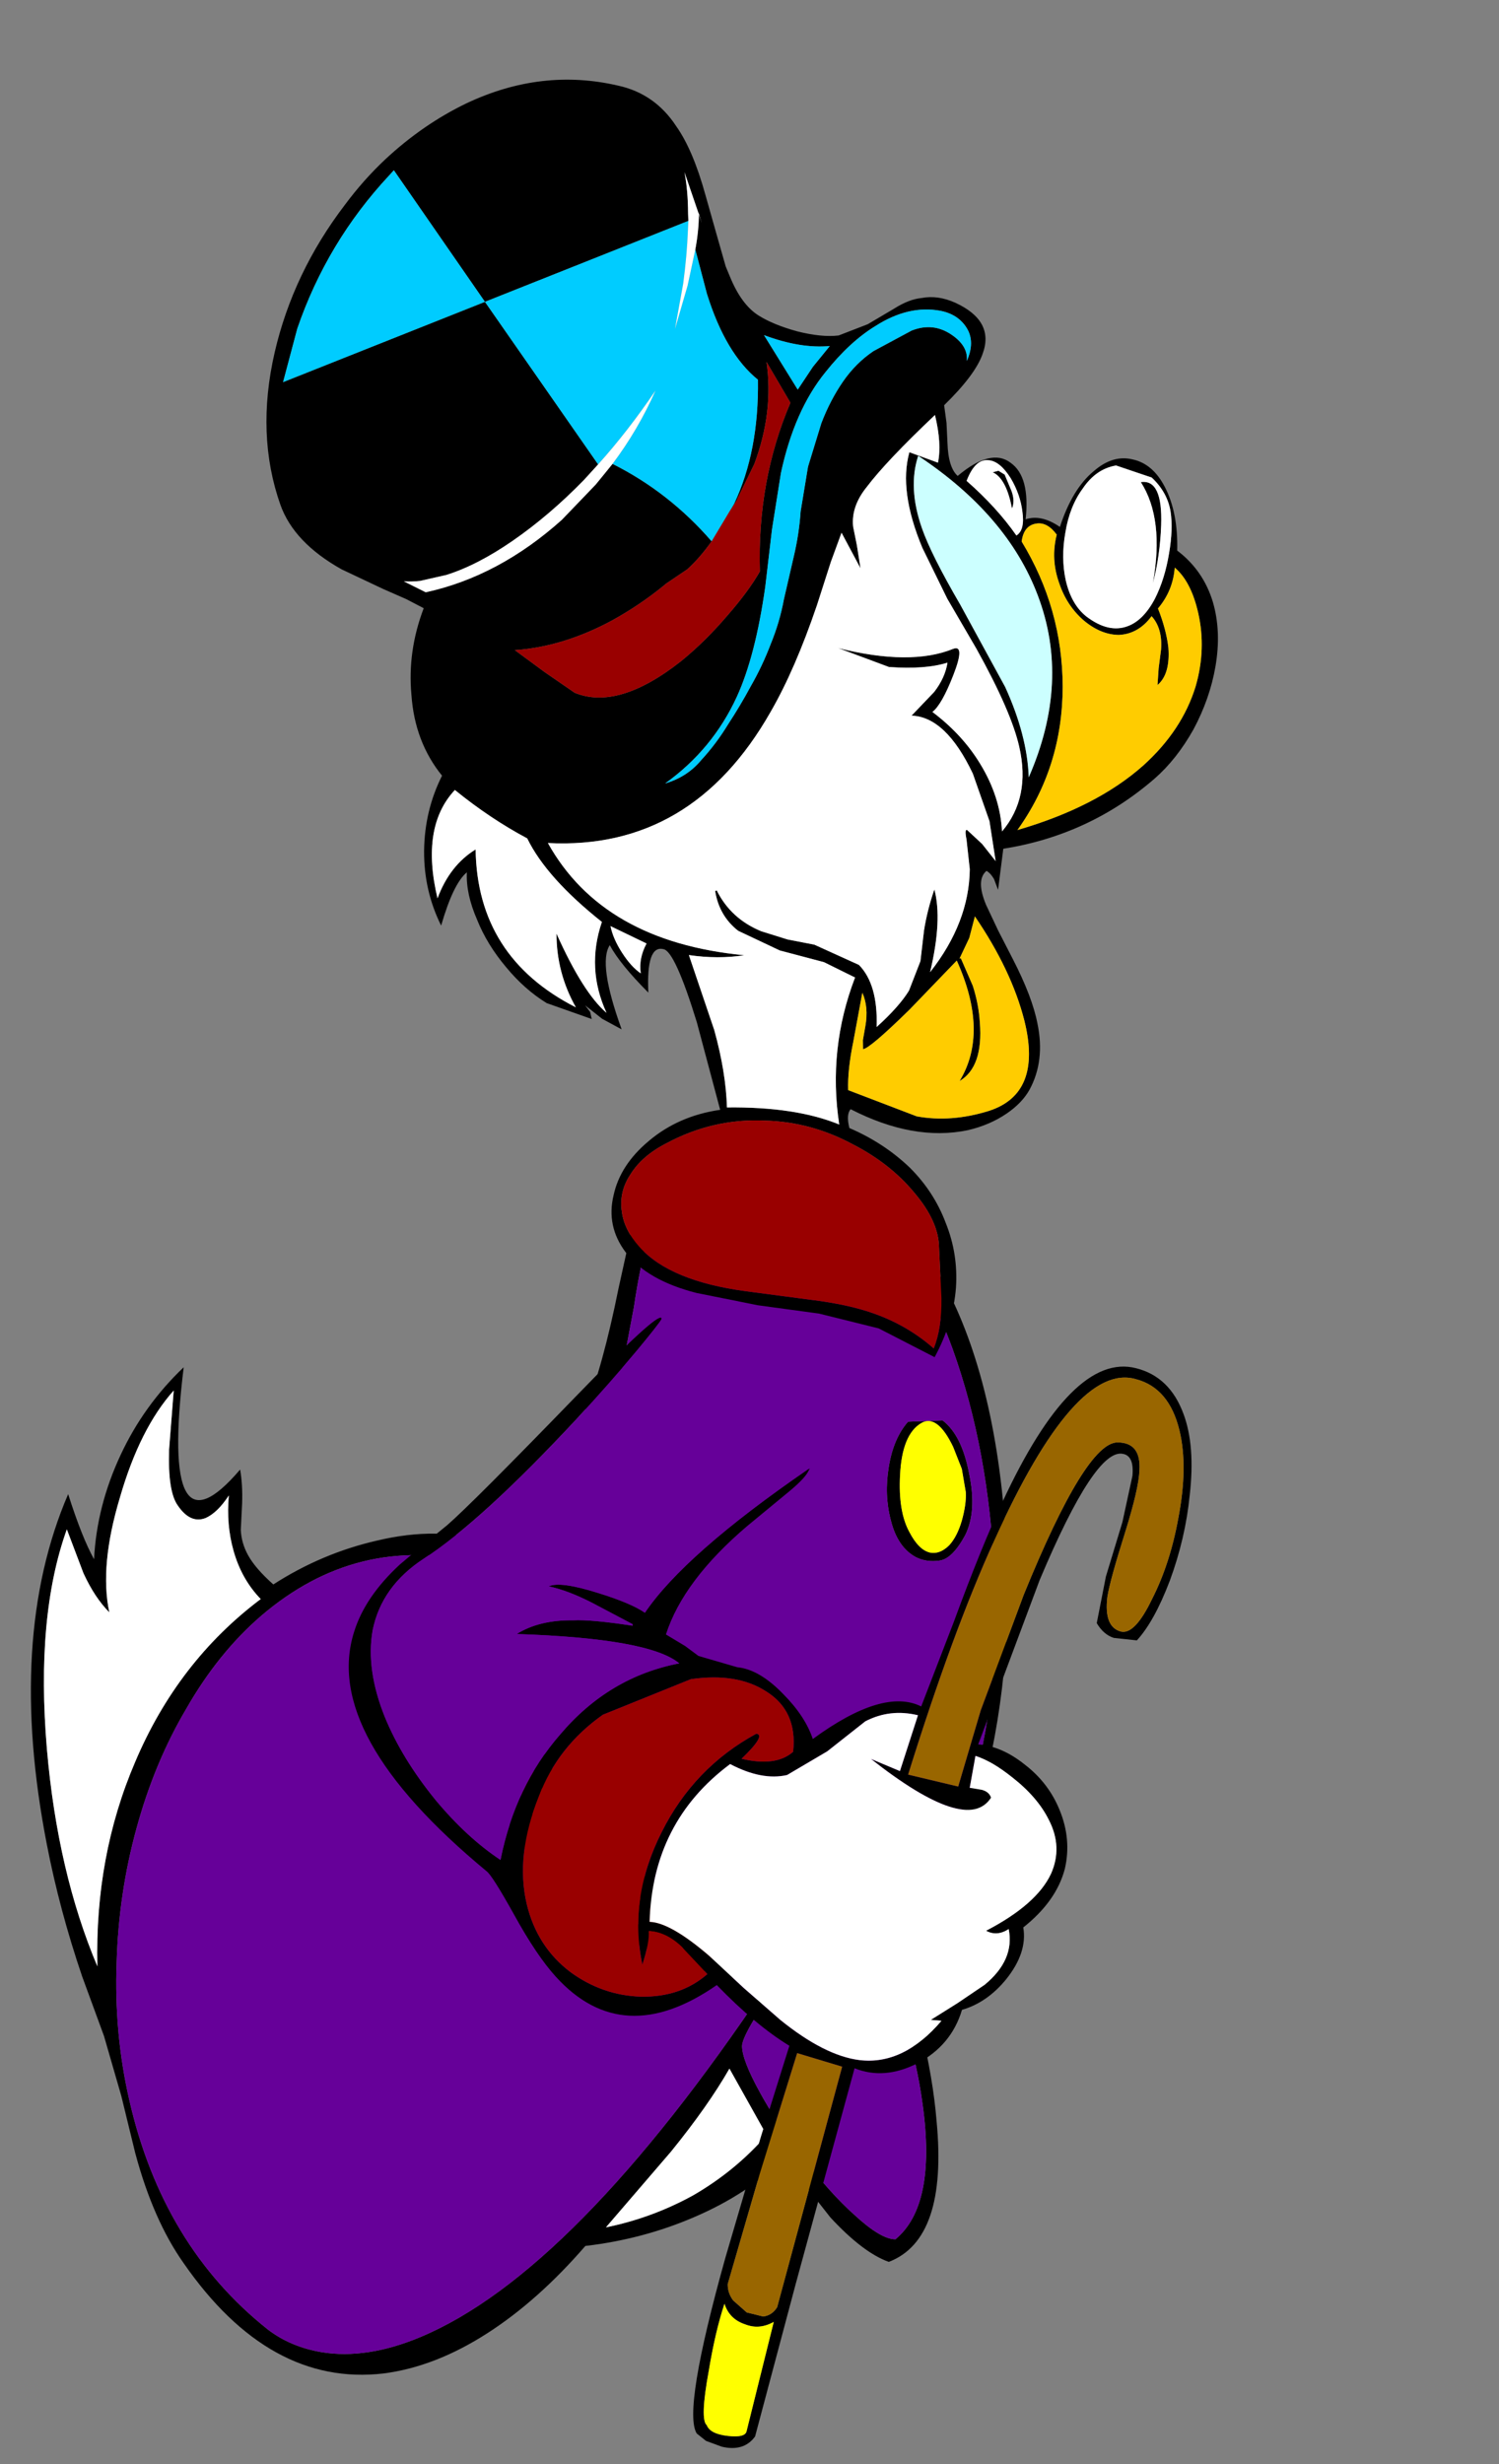 <?xml version="1.0" encoding="UTF-8" standalone="no"?>
<svg xmlns:xlink="http://www.w3.org/1999/xlink" height="166.95px" width="101.6px" xmlns="http://www.w3.org/2000/svg">
  <rect width="100%" height="100%" fill="#808080" stroke="none"/>
  <g transform="matrix(1.0, 0.0, 0.0, 1.0, 51.8, 123.5)">
    <use height="92.15" transform="matrix(0.9, 0.0, 0.0, 0.9, -49.7, -45.53)" width="73.55" xlink:href="#shape0"/>
    <use height="79.85" transform="matrix(0.816, -0.377, 0.377, 0.816, -34.202, -21.67)" width="66.1" xlink:href="#shape1"/>
    <use height="91.4" transform="matrix(0.748, 0.307, -0.307, 0.748, -23.733, -123.505)" width="83.75" xlink:href="#shape2"/>
  </g>
  <defs>
    <g id="shape0" transform="matrix(1.0, 0.0, 0.0, 1.0, 39.0, 65.7)">
      <path d="M9.75 -62.85 Q8.3 -61.5 7.45 -58.95 6.9 -57.25 6.4 -53.9 L5.4 -48.6 Q4.65 -45.7 3.45 -43.9 L0.65 -40.15 Q-1.1 -37.95 -1.85 -36.55 -4.25 -32.45 -3.15 -28.05 -1.15 -20.25 2.9 -15.25 6.25 -11.05 10.9 -9.05 14.6 -7.45 18.75 -7.4 22.0 -7.35 24.35 -8.15 29.25 -9.9 31.75 -17.4 33.95 -24.35 33.55 -33.8 33.15 -43.15 30.4 -50.8 27.35 -59.1 22.6 -62.1 19.55 -64.05 16.2 -64.5 12.1 -65.05 9.75 -62.85 M13.35 -65.65 Q22.45 -66.4 28.05 -58.5 32.8 -51.8 34.1 -40.3 35.3 -29.95 33.35 -20.45 32.45 -16.0 31.0 -12.9 29.45 -9.75 27.55 -8.55 27.4 -8.5 27.5 -8.0 L27.75 -7.05 Q27.9 -5.65 26.55 -5.2 L28.0 0.25 Q28.95 4.25 29.2 7.35 30.05 16.25 25.6 17.95 23.65 17.25 21.2 14.6 L17.7 10.15 Q15.0 12.85 10.9 14.6 7.05 16.25 2.75 16.75 -0.8 20.85 -4.6 23.3 -8.55 25.85 -12.45 26.35 -21.05 27.35 -27.5 18.05 -29.8 14.8 -31.15 9.75 L-32.2 5.45 -33.5 0.95 -35.15 -3.55 Q-36.85 -8.55 -37.8 -13.45 -40.85 -29.05 -36.2 -39.85 -35.15 -36.55 -34.25 -34.95 -34.05 -38.95 -32.25 -42.8 -30.5 -46.55 -27.5 -49.4 -29.3 -34.6 -23.25 -41.7 -23.05 -40.55 -23.1 -39.15 L-23.2 -37.15 Q-23.15 -36.15 -22.65 -35.25 -22.1 -34.25 -20.75 -33.05 -17.1 -35.4 -12.95 -36.35 -8.35 -37.45 -4.55 -36.25 0.25 -40.5 2.7 -46.1 4.05 -49.4 5.25 -55.35 L6.1 -59.2 Q6.6 -61.2 7.35 -62.4 9.15 -65.3 13.35 -65.65 M31.4 -40.0 L31.1 -41.75 30.45 -43.4 Q29.25 -45.9 28.05 -45.2 26.6 -44.35 26.45 -41.3 26.3 -38.55 27.15 -37.0 27.85 -35.65 28.7 -35.45 29.45 -35.3 30.15 -36.0 30.75 -36.65 31.1 -37.85 31.45 -39.1 31.4 -40.0 M25.6 -41.9 Q25.95 -44.05 27.05 -45.3 L29.65 -45.4 Q31.1 -44.3 31.65 -41.4 32.25 -38.55 31.35 -36.75 30.4 -35.0 29.45 -34.85 28.45 -34.7 27.65 -35.1 26.25 -35.85 25.75 -37.9 25.25 -39.8 25.6 -41.9 M16.35 -2.8 Q16.3 -1.85 15.45 -0.3 14.55 1.2 14.55 1.7 14.55 2.75 15.9 5.2 17.15 7.5 19.15 10.1 21.15 12.75 23.0 14.4 25.0 16.25 26.1 16.25 29.2 13.7 28.15 6.1 27.75 3.1 26.8 0.0 L24.9 -4.55 Q20.7 -2.4 14.7 -3.3 8.6 -4.2 3.5 -7.95 -2.15 -12.1 -4.65 -18.45 -7.45 -25.7 -5.5 -34.7 -14.45 -36.85 -21.65 -30.7 -24.9 -27.9 -27.3 -23.7 -29.7 -19.65 -31.05 -14.7 -32.4 -9.8 -32.55 -4.6 -32.75 0.75 -31.6 5.75 -29.1 16.75 -21.15 23.05 -19.45 24.35 -17.1 24.75 -13.7 25.3 -9.65 23.6 1.9 18.75 16.35 -2.8 M23.8 -5.1 Q25.3 -5.65 25.9 -7.0 16.2 -4.85 9.15 -8.15 3.25 -10.95 -0.25 -17.25 -3.15 -22.4 -3.9 -28.6 -4.2 -31.2 -3.95 -33.35 -3.85 -35.45 -3.25 -36.55 -6.3 -32.6 -5.3 -26.1 -4.3 -19.9 -0.15 -14.25 4.15 -8.25 10.15 -5.65 16.85 -2.75 23.8 -5.1 M-27.95 -39.0 Q-28.7 -40.05 -28.6 -43.2 L-28.25 -47.65 Q-30.8 -44.8 -32.3 -39.6 -33.85 -34.45 -33.1 -30.95 -34.2 -32.05 -35.05 -33.9 L-36.3 -37.2 Q-38.65 -30.65 -37.8 -20.65 -37.0 -11.4 -34.0 -4.3 -34.2 -12.6 -31.15 -19.7 -27.95 -27.25 -21.7 -31.95 -23.15 -33.45 -23.75 -35.6 -24.3 -37.55 -24.1 -39.75 -24.95 -38.45 -25.85 -38.05 -27.0 -37.6 -27.95 -39.0 M16.4 8.4 L13.6 3.4 Q12.0 6.2 9.2 9.65 L4.3 15.35 Q7.75 14.65 10.85 12.95 14.05 11.1 16.4 8.4" fill="#000000" fill-rule="evenodd" stroke="none"/>
      <path d="M9.75 -62.85 Q12.1 -65.05 16.2 -64.5 19.55 -64.05 22.6 -62.1 27.35 -59.1 30.4 -50.8 33.15 -43.15 33.55 -33.8 33.95 -24.35 31.75 -17.4 29.25 -9.9 24.35 -8.15 22.0 -7.35 18.75 -7.4 14.6 -7.45 10.9 -9.05 6.25 -11.05 2.9 -15.25 -1.15 -20.25 -3.15 -28.05 -4.25 -32.45 -1.85 -36.55 -1.1 -37.95 0.65 -40.15 L3.45 -43.9 Q4.65 -45.7 5.4 -48.6 L6.4 -53.9 Q6.9 -57.25 7.45 -58.95 8.3 -61.5 9.75 -62.85 M25.6 -41.9 Q25.25 -39.8 25.75 -37.9 26.25 -35.85 27.65 -35.1 28.45 -34.7 29.45 -34.85 30.4 -35.0 31.35 -36.75 32.25 -38.55 31.65 -41.4 31.1 -44.3 29.65 -45.4 L27.05 -45.3 Q25.95 -44.05 25.6 -41.9 M16.35 -2.8 Q1.9 18.75 -9.65 23.6 -13.7 25.3 -17.1 24.75 -19.45 24.35 -21.15 23.05 -29.1 16.75 -31.6 5.75 -32.75 0.75 -32.55 -4.6 -32.4 -9.8 -31.05 -14.7 -29.7 -19.65 -27.3 -23.7 -24.9 -27.9 -21.65 -30.7 -14.45 -36.85 -5.5 -34.7 -7.45 -25.7 -4.65 -18.45 -2.15 -12.1 3.5 -7.95 8.6 -4.2 14.7 -3.3 20.7 -2.4 24.9 -4.55 L26.8 0.0 Q27.75 3.1 28.15 6.1 29.2 13.7 26.1 16.25 25.0 16.25 23.0 14.4 21.15 12.75 19.15 10.1 17.15 7.5 15.9 5.2 14.55 2.75 14.55 1.7 14.55 1.2 15.45 -0.3 16.3 -1.85 16.35 -2.8" fill="#660099" fill-rule="evenodd" stroke="none"/>
      <path d="M31.4 -40.0 Q31.45 -39.1 31.1 -37.85 30.75 -36.65 30.15 -36.0 29.45 -35.3 28.7 -35.45 27.85 -35.65 27.15 -37.0 26.3 -38.55 26.45 -41.3 26.6 -44.35 28.05 -45.2 29.25 -45.9 30.45 -43.4 L31.1 -41.75 31.4 -40.0" fill="#ffff00" fill-rule="evenodd" stroke="none"/>
      <path d="M23.8 -5.1 Q16.85 -2.75 10.15 -5.65 4.15 -8.25 -0.15 -14.25 -4.3 -19.9 -5.3 -26.1 -6.3 -32.6 -3.25 -36.55 -3.85 -35.45 -3.95 -33.35 -4.2 -31.2 -3.9 -28.6 -3.15 -22.4 -0.25 -17.25 3.25 -10.95 9.15 -8.15 16.2 -4.85 25.9 -7.0 25.3 -5.65 23.8 -5.1" fill="#990000" fill-rule="evenodd" stroke="none"/>
      <path d="M16.4 8.4 Q14.05 11.1 10.85 12.95 7.75 14.65 4.3 15.35 L9.2 9.65 Q12.0 6.2 13.6 3.4 L16.4 8.4 M-27.95 -39.0 Q-27.0 -37.6 -25.85 -38.05 -24.95 -38.45 -24.1 -39.75 -24.3 -37.55 -23.75 -35.6 -23.15 -33.45 -21.7 -31.95 -27.95 -27.25 -31.15 -19.7 -34.2 -12.6 -34.0 -4.3 -37.0 -11.4 -37.8 -20.65 -38.65 -30.65 -36.3 -37.2 L-35.05 -33.9 Q-34.2 -32.05 -33.1 -30.95 -33.85 -34.45 -32.3 -39.6 -30.8 -44.8 -28.25 -47.65 L-28.6 -43.2 Q-28.7 -40.05 -27.95 -39.0" fill="#ffffff" fill-rule="evenodd" stroke="none"/>
    </g>
    <g id="shape1" transform="matrix(1.0, 0.0, 0.0, 1.0, 33.75, 7.9)">
      <path d="M4.8 7.15 L5.0 7.15 4.85 7.25 Q4.4 7.65 2.9 8.05 L-1.1 9.1 Q-7.2 10.8 -10.1 13.95 L-9.15 15.35 -8.55 16.45 -6.25 18.45 Q-4.8 19.3 -3.95 21.75 -3.15 23.95 -3.35 25.75 3.1 24.45 5.1 26.95 L10.0 22.2 Q14.3 17.9 17.1 15.55 26.65 7.45 30.5 10.6 32.55 12.25 32.3 15.25 32.1 17.8 30.15 21.0 28.5 23.8 26.1 26.2 23.75 28.5 21.95 29.25 L20.45 28.35 Q19.85 27.8 19.75 26.8 L21.85 23.9 24.7 20.7 26.85 17.85 Q27.6 16.55 26.9 16.05 25.2 14.75 17.2 22.05 L7.8 31.35 Q9.35 32.2 10.35 34.2 11.4 36.2 11.3 38.4 11.2 40.8 9.8 42.6 8.2 44.55 5.1 45.3 4.6 47.15 2.3 48.3 0.25 49.3 -1.7 49.0 -3.55 51.1 -6.45 51.25 -9.25 51.35 -10.9 49.6 L-21.75 62.5 -29.35 71.65 Q-30.6 72.35 -31.95 71.3 L-32.85 70.4 -33.25 69.6 Q-33.5 67.6 -25.75 58.5 L-19.5 51.35 -14.65 46.0 Q-16.3 43.55 -17.7 39.55 -26.2 41.05 -28.45 33.9 -29.1 31.85 -29.35 28.3 -29.6 25.0 -29.85 24.5 -36.85 9.9 -31.35 3.9 -29.5 1.85 -26.1 0.75 L-23.55 0.05 -21.6 -0.45 Q-19.2 -1.15 -8.7 -5.2 -0.55 -8.35 -0.4 -7.85 L-0.45 -7.75 Q-0.8 -7.5 -3.1 -6.4 -5.95 -5.05 -9.45 -3.6 -19.1 0.35 -24.25 1.1 -28.05 1.65 -30.05 4.4 -31.75 6.85 -31.95 10.7 -32.1 14.1 -31.1 18.0 -30.15 21.55 -28.55 24.15 -25.2 19.55 -20.5 17.45 -15.35 15.05 -10.1 16.35 -11.35 13.7 -20.3 9.2 -18.3 8.95 -16.0 10.05 -14.75 10.55 -12.1 12.3 L-12.05 12.2 -14.15 9.45 Q-15.4 7.85 -16.6 6.95 -15.65 6.95 -13.45 8.95 -11.5 10.7 -10.85 11.8 -6.3 9.05 4.8 7.15 M21.15 28.15 Q22.0 28.8 24.3 26.9 26.65 25.05 28.65 22.2 30.95 19.0 31.5 16.25 32.15 13.0 30.15 11.35 26.55 8.2 15.35 17.9 9.6 22.85 2.05 31.2 L5.1 33.6 9.05 29.1 15.65 22.55 Q24.75 14.05 26.9 15.1 28.5 15.85 27.5 17.7 26.9 18.9 24.55 21.5 22.0 24.3 21.3 25.35 20.1 27.3 21.15 28.15 M9.1 34.7 Q8.2 32.9 7.25 32.05 L5.85 34.05 6.65 34.6 Q7.05 34.95 7.0 35.4 4.2 37.2 0.0 28.95 L1.6 30.7 4.6 27.45 Q2.9 26.1 0.8 26.2 L-2.75 27.05 -6.25 27.4 Q-8.15 27.0 -9.8 24.85 -16.95 26.35 -20.3 33.1 -18.9 33.8 -17.3 37.3 L-15.95 40.6 -14.45 43.95 Q-12.55 47.8 -10.3 49.2 -7.45 50.95 -3.45 49.1 L-4.15 48.7 -1.8 48.4 0.65 48.0 Q3.5 47.25 4.05 44.95 3.0 45.1 2.45 44.35 6.75 44.15 8.7 42.5 10.35 41.05 10.25 38.75 10.2 36.85 9.1 34.7 M-8.85 24.85 Q-6.75 26.5 -5.1 26.0 -3.5 23.35 -5.05 21.0 -6.45 18.8 -9.8 17.8 L-16.95 17.45 Q-21.05 18.2 -23.9 21.0 -27.4 24.3 -28.15 28.0 -28.8 31.25 -27.3 34.05 -25.85 36.65 -23.25 37.95 -20.55 39.25 -18.0 38.5 L-18.9 35.8 Q-19.5 34.3 -20.65 33.7 -20.95 34.5 -22.15 35.8 -21.0 30.8 -16.65 27.35 -12.4 23.95 -7.05 23.6 -6.4 24.0 -8.85 24.85 M-30.45 65.7 Q-32.6 68.75 -32.3 69.35 -32.35 70.05 -31.2 70.75 -30.05 71.45 -29.75 71.0 L-24.45 64.4 Q-25.7 64.5 -26.5 63.65 -27.4 62.8 -27.25 61.6 -28.75 63.2 -30.45 65.7 M-11.7 49.1 L-14.35 46.75 -20.75 53.85 -26.4 60.35 Q-26.7 60.95 -26.55 61.65 L-26.0 62.9 -25.0 63.7 Q-24.35 63.9 -23.75 63.5 L-11.7 49.1" fill="#000000" fill-rule="evenodd" stroke="none"/>
      <path d="M-0.45 -7.75 Q9.85 -4.75 4.8 7.15 -6.3 9.05 -10.85 11.8 -11.5 10.7 -13.45 8.95 -15.65 6.95 -16.6 6.95 -15.4 7.85 -14.15 9.45 L-12.05 12.2 -12.1 12.3 Q-14.75 10.55 -16.0 10.05 -18.3 8.95 -20.3 9.2 -11.35 13.7 -10.1 16.35 -15.35 15.05 -20.5 17.45 -25.2 19.55 -28.55 24.15 -30.15 21.55 -31.1 18.0 -32.1 14.1 -31.95 10.7 -31.75 6.85 -30.05 4.4 -28.05 1.65 -24.25 1.1 -19.1 0.35 -9.45 -3.6 -5.95 -5.05 -3.1 -6.4 -0.8 -7.5 -0.45 -7.75" fill="#660099" fill-rule="evenodd" stroke="none"/>
      <path d="M21.15 28.15 Q20.1 27.3 21.3 25.35 22.0 24.3 24.55 21.5 26.9 18.9 27.5 17.7 28.5 15.85 26.9 15.1 24.75 14.05 15.65 22.55 L9.05 29.1 5.1 33.6 2.05 31.2 Q9.6 22.85 15.35 17.9 26.55 8.2 30.15 11.35 32.15 13.0 31.5 16.25 30.95 19.0 28.65 22.2 26.65 25.05 24.3 26.9 22.0 28.8 21.15 28.15 M-11.7 49.1 L-23.75 63.5 Q-24.35 63.9 -25.0 63.7 L-26.0 62.9 -26.55 61.65 Q-26.7 60.95 -26.4 60.35 L-20.75 53.85 -14.35 46.75 -11.7 49.1" fill="#996600" fill-rule="evenodd" stroke="none"/>
      <path d="M9.1 34.7 Q10.2 36.85 10.25 38.75 10.35 41.05 8.7 42.5 6.75 44.15 2.45 44.35 3.0 45.1 4.05 44.95 3.5 47.25 0.65 48.0 L-1.8 48.4 -4.15 48.7 -3.45 49.1 Q-7.45 50.95 -10.3 49.2 -12.55 47.8 -14.45 43.95 L-15.95 40.6 -17.3 37.3 Q-18.9 33.8 -20.3 33.1 -16.95 26.35 -9.8 24.85 -8.15 27.0 -6.25 27.4 L-2.75 27.05 0.8 26.2 Q2.9 26.1 4.6 27.45 L1.6 30.7 0.0 28.95 Q4.2 37.2 7.0 35.4 7.05 34.95 6.65 34.6 L5.85 34.05 7.25 32.05 Q8.2 32.9 9.1 34.7" fill="#ffffff" fill-rule="evenodd" stroke="none"/>
      <path d="M-8.85 24.85 Q-6.4 24.0 -7.05 23.6 -12.4 23.95 -16.65 27.35 -21.0 30.8 -22.15 35.8 -20.95 34.5 -20.65 33.7 -19.5 34.3 -18.9 35.8 L-18.0 38.5 Q-20.55 39.25 -23.25 37.95 -25.85 36.65 -27.3 34.05 -28.8 31.25 -28.15 28.0 -27.4 24.3 -23.9 21.0 -21.05 18.2 -16.95 17.45 L-9.8 17.8 Q-6.45 18.8 -5.05 21.0 -3.5 23.35 -5.1 26.0 -6.75 26.5 -8.85 24.85" fill="#990000" fill-rule="evenodd" stroke="none"/>
      <path d="M-30.45 65.7 Q-28.75 63.2 -27.25 61.6 -27.4 62.8 -26.5 63.65 -25.7 64.5 -24.45 64.4 L-29.75 71.0 Q-30.05 71.45 -31.2 70.75 -32.35 70.05 -32.3 69.35 -32.6 68.75 -30.45 65.7" fill="#ffff00" fill-rule="evenodd" stroke="none"/>
    </g>
    <g id="shape2" transform="matrix(1.0, 0.0, 0.0, 1.0, 65.15, 82.1)">
      <path d="M-36.85 -73.7 L-50.05 -60.95 -61.3 -68.25 -61.5 -67.7 Q-64.2 -60.55 -63.75 -52.9 L-63.15 -48.3 -50.05 -60.95 -36.1 -51.95 -36.7 -50.3 Q-38.25 -46.45 -40.3 -43.3 -42.25 -40.3 -44.35 -38.55 L-46.2 -37.25 Q-46.85 -36.9 -47.45 -36.7 L-45.4 -36.55 Q-40.25 -40.1 -37.15 -46.5 L-35.65 -50.3 -35.3 -51.45 -35.0 -52.45 Q-29.7 -52.05 -24.85 -49.6 -25.25 -47.9 -25.85 -46.65 L-27.05 -44.85 -27.15 -44.65 Q-28.4 -42.35 -30.05 -40.3 -33.0 -36.7 -36.65 -34.9 L-33.65 -34.15 -30.65 -33.5 Q-26.7 -33.5 -23.4 -39.35 -22.15 -41.65 -21.25 -44.4 -20.4 -46.9 -20.15 -48.8 -23.25 -55.75 -23.15 -62.85 L-26.3 -65.25 Q-24.15 -61.6 -24.0 -56.95 L-24.2 -53.8 -24.2 -53.6 -24.4 -52.5 -24.35 -52.9 -24.3 -53.25 Q-24.05 -58.1 -26.4 -63.6 -29.75 -64.6 -33.1 -68.65 L-35.4 -71.7 Q-35.75 -73.35 -36.25 -74.55 L-35.75 -73.95 -36.3 -74.65 -36.25 -74.55 -38.7 -77.35 Q-37.85 -76.05 -37.1 -74.25 L-36.85 -73.7 M-46.6 -81.95 Q-43.5 -82.5 -40.8 -80.65 -38.75 -79.35 -36.35 -76.25 L-34.35 -73.7 -32.5 -71.35 -31.9 -70.75 Q-30.1 -68.9 -28.4 -68.6 -26.95 -68.35 -24.9 -68.6 -22.8 -68.9 -21.55 -69.6 L-19.65 -71.4 -18.1 -73.45 Q-17.25 -74.65 -16.3 -75.15 -15.15 -75.9 -13.55 -75.85 -9.9 -75.7 -9.8 -72.75 -9.7 -70.9 -11.15 -67.55 L-10.4 -66.25 -9.7 -64.75 Q-8.85 -62.85 -7.85 -62.5 -6.15 -65.75 -4.15 -65.2 -2.2 -64.75 -1.2 -61.3 -0.15 -62.2 1.7 -61.8 1.45 -65.15 2.55 -67.2 3.5 -69.1 5.2 -69.35 6.9 -69.65 8.55 -68.25 10.4 -66.7 11.55 -63.7 14.2 -63.0 15.95 -60.85 17.55 -58.85 18.2 -55.95 18.8 -53.25 18.5 -50.35 18.15 -47.5 17.05 -45.3 13.8 -38.85 7.55 -35.05 L8.45 -31.7 7.8 -32.4 Q7.35 -32.75 6.95 -32.8 6.4 -31.75 8.0 -30.15 L9.75 -28.55 11.8 -26.8 Q14.5 -24.5 15.75 -22.6 17.55 -19.95 17.25 -17.2 17.1 -15.95 16.25 -14.65 15.3 -13.2 13.75 -12.1 9.9 -9.5 4.0 -10.0 3.8 -9.45 4.5 -8.5 7.65 -8.45 10.45 -7.35 13.1 -6.25 15.0 -4.2 16.95 -2.2 17.85 0.5 18.75 3.3 18.4 6.55 L13.15 6.1 8.05 6.85 3.05 8.15 -2.1 9.15 Q-6.35 9.75 -8.9 8.25 -11.25 6.85 -11.65 4.2 -12.1 1.65 -10.65 -1.1 -9.15 -4.0 -6.1 -5.8 L-10.7 -11.85 Q-14.65 -16.65 -15.6 -16.45 -17.1 -16.25 -15.4 -12.6 -18.5 -13.9 -19.9 -15.05 -20.25 -13.25 -16.3 -8.9 L-18.15 -9.1 -19.9 -9.6 -19.3 -9.25 -18.95 -8.75 -22.95 -8.55 Q-25.1 -8.9 -27.25 -10.05 -29.45 -11.2 -31.0 -12.8 -32.7 -14.45 -33.3 -16.15 -34.0 -14.85 -33.6 -11.2 -36.05 -13.35 -37.3 -16.45 -38.55 -19.6 -38.3 -22.85 -41.5 -24.6 -43.25 -28.15 -44.95 -31.4 -45.05 -35.25 L-46.7 -35.4 -48.8 -35.45 -52.65 -35.65 Q-57.2 -36.2 -59.45 -38.7 -63.6 -43.35 -64.75 -50.35 -65.85 -57.1 -64.0 -64.0 -63.35 -66.55 -62.3 -68.85 -60.5 -72.75 -57.8 -75.75 -53.1 -80.9 -46.6 -81.95 M-21.9 -68.5 Q-24.1 -67.35 -27.35 -67.25 L-23.0 -64.1 -22.55 -66.35 -21.9 -68.5 M-10.8 -71.7 Q-10.75 -73.45 -11.85 -74.25 -12.95 -75.05 -14.45 -74.75 -17.1 -74.2 -19.0 -71.5 -20.5 -69.45 -21.4 -66.35 -22.6 -62.4 -21.65 -57.1 L-20.55 -52.45 -19.25 -47.8 Q-17.8 -42.1 -17.95 -38.35 -18.15 -33.5 -20.75 -29.35 -19.25 -30.55 -18.7 -32.3 -18.05 -34.05 -17.75 -35.95 -17.4 -37.75 -17.2 -39.65 -16.95 -41.55 -17.0 -43.5 -17.0 -45.5 -17.4 -47.4 L-18.0 -51.05 Q-18.3 -52.95 -18.9 -54.75 L-19.75 -58.45 -20.1 -62.25 Q-20.15 -64.3 -19.75 -66.15 -19.35 -68.0 -18.35 -69.5 L-16.05 -72.3 Q-14.65 -73.65 -12.8 -73.25 -11.15 -72.9 -10.8 -71.7 M7.25 -68.55 L4.1 -68.35 Q2.65 -67.45 2.25 -65.5 1.8 -63.7 2.3 -61.55 2.75 -59.45 3.85 -57.85 5.05 -56.15 6.6 -55.7 8.85 -55.1 10.1 -56.25 11.15 -57.2 11.35 -59.25 11.5 -61.1 11.0 -63.25 10.55 -65.25 9.8 -66.5 8.95 -67.9 7.25 -68.55 M10.7 -60.4 Q9.55 -65.75 6.55 -67.85 8.15 -68.8 9.5 -65.15 10.4 -62.7 10.7 -60.4 M15.15 -59.55 Q13.6 -61.75 11.9 -62.3 12.5 -60.45 11.9 -58.6 13.2 -57.25 13.95 -55.9 14.95 -53.9 14.3 -52.65 L13.85 -54.0 13.45 -55.5 Q12.9 -57.2 11.65 -57.8 11.2 -56.0 9.7 -55.3 8.3 -54.75 6.55 -55.3 4.75 -55.9 3.45 -57.4 2.0 -59.0 1.7 -61.1 0.55 -61.8 -0.25 -61.3 -1.15 -60.75 -0.8 -59.45 4.5 -55.55 7.0 -49.5 9.55 -43.25 8.05 -36.95 13.45 -41.25 15.75 -45.95 17.65 -49.9 17.3 -53.75 16.95 -57.0 15.15 -59.55 M-3.2 -63.05 Q-2.6 -62.4 -2.6 -61.7 -4.0 -63.85 -5.25 -63.9 L-4.85 -64.2 -4.25 -64.1 -3.2 -63.05 M-3.8 -42.45 L-2.8 -45.0 Q-2.4 -46.45 -2.7 -47.7 -4.2 -46.45 -7.1 -45.5 L-11.65 -45.35 Q-5.45 -46.25 -2.7 -48.95 -1.9 -49.7 -1.85 -46.95 -1.8 -44.25 -2.3 -43.4 0.75 -42.6 3.05 -40.9 5.65 -39.0 6.9 -36.35 8.05 -39.9 5.55 -43.45 3.8 -45.95 -0.9 -49.7 L-4.75 -52.65 -8.3 -55.8 Q-11.95 -59.45 -12.35 -62.8 L-9.8 -62.9 Q-10.1 -64.5 -11.55 -66.5 -13.85 -61.4 -14.55 -58.75 -15.15 -56.75 -14.35 -55.25 L-13.45 -53.9 -12.45 -52.25 -15.05 -54.4 -14.95 -51.8 -14.65 -48.0 Q-14.3 -42.3 -14.85 -38.25 -16.55 -25.0 -27.95 -21.0 -20.55 -15.1 -9.15 -18.55 -11.05 -17.4 -13.45 -16.8 L-9.1 -11.8 Q-6.85 -8.9 -5.65 -6.2 -0.35 -8.45 3.6 -8.45 0.3 -13.95 0.15 -20.35 L-2.75 -20.55 -6.55 -20.05 -10.4 -20.25 Q-12.35 -20.8 -13.45 -22.6 L-13.35 -22.7 Q-11.35 -20.95 -8.6 -20.95 L-6.3 -21.15 -4.05 -21.6 0.05 -21.45 Q2.15 -20.55 3.4 -17.2 4.5 -19.5 4.75 -21.05 L4.7 -23.7 4.0 -26.2 Q3.6 -27.9 3.5 -29.7 5.1 -27.6 5.8 -23.15 7.25 -28.25 5.6 -32.4 L4.4 -34.6 Q3.9 -35.35 4.15 -35.35 L5.75 -34.75 7.35 -33.85 5.6 -36.75 2.8 -39.9 Q-1.1 -43.45 -3.8 -42.45 M-1.4 -59.75 Q-0.9 -60.45 -1.7 -61.8 -2.4 -63.05 -3.65 -64.0 -5.05 -65.0 -5.95 -64.7 -7.05 -64.4 -7.0 -62.4 -3.8 -61.3 -1.4 -59.75 M2.55 -47.65 Q5.8 -44.6 7.25 -41.4 7.45 -50.15 2.15 -55.8 -2.75 -61.05 -11.55 -62.8 -11.35 -60.0 -8.95 -57.3 -7.4 -55.55 -3.55 -52.6 L2.55 -47.65 M9.55 -23.45 Q10.6 -22.2 11.25 -20.85 12.95 -17.5 11.55 -15.65 12.3 -20.35 7.5 -24.9 L5.4 -19.6 Q3.55 -15.3 3.05 -15.05 L2.75 -15.75 2.5 -16.9 Q2.15 -18.5 1.2 -19.4 L2.05 -15.35 Q2.5 -12.95 3.2 -11.4 L9.35 -11.55 Q12.2 -12.15 14.75 -14.25 18.4 -17.3 14.65 -22.4 12.05 -25.9 7.5 -28.9 L7.75 -27.05 7.65 -25.15 7.75 -25.2 9.55 -23.45 M5.25 -7.35 Q1.3 -7.75 -2.25 -6.4 -6.35 -4.95 -9.2 -1.5 -10.7 0.25 -11.0 2.05 -11.35 3.75 -10.5 5.2 -9.75 6.55 -8.0 7.4 -6.25 8.25 -3.8 8.25 -1.4 8.25 1.65 7.45 L6.95 6.05 Q10.05 5.2 12.3 5.1 15.3 4.95 18.05 5.9 18.05 4.1 17.05 1.75 L15.25 -2.1 Q14.4 -4.1 11.6 -5.55 8.8 -7.05 5.25 -7.35 M-20.45 -16.55 Q-19.85 -15.65 -18.7 -14.85 -17.55 -14.05 -16.6 -13.85 -17.25 -14.95 -17.1 -16.35 L-20.45 -16.55 M-34.75 -13.2 Q-34.85 -16.15 -33.35 -18.2 -29.8 -9.9 -20.55 -9.15 -23.15 -11.2 -24.4 -14.25 -20.45 -10.5 -18.0 -9.7 -21.0 -12.5 -21.25 -16.6 -26.95 -18.25 -29.7 -20.7 -33.2 -21.05 -36.85 -22.15 -38.35 -18.2 -34.75 -13.2" fill="#000000" fill-rule="evenodd" stroke="none"/>
      <path d="M-36.1 -51.95 L-50.05 -60.95 -63.15 -48.3 -63.75 -52.9 Q-64.2 -60.55 -61.5 -67.7 L-61.3 -68.25 -50.05 -60.95 -36.85 -73.7 -36.6 -73.0 Q-35.85 -70.95 -35.25 -68.65 L-34.45 -64.9 -34.85 -68.65 -35.4 -71.7 -33.1 -68.65 Q-29.75 -64.6 -26.4 -63.6 -24.05 -58.1 -24.3 -53.25 L-24.35 -52.9 -24.85 -49.6 Q-29.7 -52.05 -35.0 -52.45 -34.1 -55.9 -34.0 -59.5 -34.85 -55.45 -36.1 -51.95 M-21.9 -68.5 L-22.55 -66.35 -23.0 -64.1 -27.35 -67.25 Q-24.1 -67.35 -21.9 -68.5 M-10.8 -71.7 Q-11.15 -72.9 -12.8 -73.25 -14.65 -73.65 -16.05 -72.3 L-18.35 -69.5 Q-19.35 -68.0 -19.75 -66.15 -20.15 -64.3 -20.1 -62.25 L-19.75 -58.45 -18.9 -54.75 Q-18.3 -52.95 -18.0 -51.05 L-17.4 -47.4 Q-17.0 -45.5 -17.0 -43.5 -16.95 -41.55 -17.2 -39.65 -17.4 -37.75 -17.75 -35.95 -18.05 -34.05 -18.7 -32.3 -19.25 -30.55 -20.75 -29.35 -18.15 -33.5 -17.95 -38.35 -17.8 -42.1 -19.25 -47.8 L-20.55 -52.45 -21.65 -57.1 Q-22.6 -62.4 -21.4 -66.35 -20.5 -69.45 -19.0 -71.5 -17.1 -74.2 -14.45 -74.75 -12.95 -75.05 -11.85 -74.25 -10.75 -73.45 -10.8 -71.7" fill="#00ccff" fill-rule="evenodd" stroke="none"/>
      <path d="M-36.85 -73.7 L-37.1 -74.25 Q-37.85 -76.05 -38.7 -77.35 L-36.25 -74.55 -36.3 -74.65 -35.75 -73.95 -36.25 -74.55 Q-35.75 -73.35 -35.4 -71.7 L-34.85 -68.65 -34.45 -64.9 -35.25 -68.65 Q-35.85 -70.95 -36.6 -73.0 L-36.85 -73.7 M-35.0 -52.45 L-35.3 -51.45 -35.65 -50.3 -37.15 -46.5 Q-40.25 -40.1 -45.4 -36.55 L-47.45 -36.7 Q-46.85 -36.9 -46.2 -37.25 L-44.35 -38.55 Q-42.25 -40.3 -40.3 -43.3 -38.25 -46.45 -36.7 -50.3 L-36.1 -51.95 Q-34.85 -55.45 -34.0 -59.5 -34.1 -55.9 -35.0 -52.45 M7.25 -68.55 Q8.95 -67.9 9.8 -66.5 10.55 -65.25 11.0 -63.25 11.5 -61.1 11.35 -59.25 11.15 -57.2 10.1 -56.25 8.85 -55.1 6.6 -55.7 5.05 -56.15 3.85 -57.85 2.75 -59.45 2.3 -61.55 1.8 -63.7 2.25 -65.5 2.65 -67.45 4.1 -68.35 L7.25 -68.55 M10.7 -60.4 Q10.4 -62.7 9.5 -65.15 8.15 -68.8 6.55 -67.85 9.55 -65.75 10.7 -60.4 M-3.2 -63.05 L-4.25 -64.1 -4.85 -64.2 -5.25 -63.9 Q-4.0 -63.85 -2.6 -61.7 -2.6 -62.4 -3.2 -63.05 M-1.4 -59.75 Q-3.8 -61.3 -7.0 -62.4 -7.05 -64.4 -5.95 -64.7 -5.05 -65.0 -3.65 -64.0 -2.4 -63.05 -1.7 -61.8 -0.9 -60.45 -1.4 -59.75 M-3.8 -42.45 Q-1.1 -43.45 2.8 -39.9 L5.6 -36.75 7.35 -33.85 5.75 -34.75 4.15 -35.35 Q3.9 -35.35 4.4 -34.6 L5.6 -32.4 Q7.25 -28.25 5.8 -23.15 5.1 -27.6 3.5 -29.7 3.6 -27.9 4.0 -26.2 L4.7 -23.7 4.75 -21.05 Q4.5 -19.5 3.4 -17.2 2.15 -20.55 0.05 -21.45 L-4.05 -21.6 -6.3 -21.15 -8.6 -20.95 Q-11.35 -20.95 -13.35 -22.7 L-13.45 -22.6 Q-12.35 -20.8 -10.4 -20.25 L-6.55 -20.05 -2.75 -20.55 0.15 -20.35 Q0.3 -13.95 3.6 -8.45 -0.35 -8.45 -5.65 -6.2 -6.85 -8.9 -9.1 -11.8 L-13.45 -16.8 Q-11.05 -17.4 -9.15 -18.55 -20.55 -15.1 -27.95 -21.0 -16.55 -25.0 -14.85 -38.25 -14.3 -42.3 -14.65 -48.0 L-14.95 -51.8 -15.05 -54.4 -12.45 -52.25 -13.45 -53.9 -14.35 -55.25 Q-15.15 -56.75 -14.55 -58.75 -13.85 -61.4 -11.55 -66.5 -10.1 -64.5 -9.8 -62.9 L-12.35 -62.8 Q-11.95 -59.45 -8.3 -55.8 L-4.75 -52.65 -0.9 -49.7 Q3.8 -45.95 5.55 -43.45 8.05 -39.9 6.9 -36.35 5.65 -39.0 3.05 -40.9 0.75 -42.6 -2.3 -43.4 -1.8 -44.25 -1.85 -46.95 -1.9 -49.7 -2.7 -48.95 -5.45 -46.25 -11.65 -45.35 L-7.1 -45.5 Q-4.2 -46.45 -2.7 -47.7 -2.4 -46.45 -2.8 -45.0 L-3.8 -42.45 M-34.75 -13.2 Q-38.35 -18.2 -36.85 -22.15 -33.2 -21.05 -29.7 -20.7 -26.95 -18.25 -21.25 -16.6 -21.0 -12.5 -18.0 -9.7 -20.45 -10.5 -24.4 -14.25 -23.15 -11.2 -20.55 -9.15 -29.8 -9.9 -33.35 -18.2 -34.85 -16.15 -34.75 -13.2 M-20.45 -16.55 L-17.1 -16.35 Q-17.25 -14.95 -16.6 -13.85 -17.55 -14.05 -18.7 -14.85 -19.85 -15.65 -20.45 -16.55" fill="#ffffff" fill-rule="evenodd" stroke="none"/>
      <path d="M15.15 -59.55 Q16.95 -57.0 17.3 -53.75 17.65 -49.9 15.75 -45.95 13.45 -41.25 8.05 -36.95 9.55 -43.25 7.0 -49.5 4.5 -55.55 -0.8 -59.45 -1.15 -60.75 -0.25 -61.3 0.55 -61.8 1.7 -61.1 2.0 -59.0 3.45 -57.4 4.75 -55.9 6.55 -55.3 8.3 -54.75 9.7 -55.3 11.2 -56.0 11.65 -57.8 12.9 -57.2 13.45 -55.5 L13.85 -54.0 14.3 -52.65 Q14.95 -53.9 13.95 -55.9 13.2 -57.25 11.9 -58.6 12.5 -60.45 11.9 -62.3 13.6 -61.75 15.15 -59.55 M9.55 -23.45 L7.75 -25.2 7.65 -25.15 7.75 -27.05 7.5 -28.9 Q12.05 -25.9 14.65 -22.4 18.4 -17.3 14.75 -14.25 12.2 -12.15 9.35 -11.55 L3.2 -11.4 Q2.5 -12.95 2.05 -15.35 L1.2 -19.4 Q2.15 -18.5 2.5 -16.9 L2.75 -15.75 3.05 -15.05 Q3.55 -15.3 5.4 -19.6 L7.5 -24.9 Q12.3 -20.35 11.55 -15.65 12.95 -17.5 11.25 -20.85 10.6 -22.2 9.55 -23.45" fill="#ffcc00" fill-rule="evenodd" stroke="none"/>
      <path d="M2.55 -47.65 L-3.55 -52.6 Q-7.4 -55.55 -8.95 -57.3 -11.35 -60.0 -11.55 -62.8 -2.75 -61.05 2.15 -55.8 7.45 -50.15 7.25 -41.4 5.8 -44.6 2.55 -47.65" fill="#ccffff" fill-rule="evenodd" stroke="none"/>
      <path d="M-24.35 -52.9 L-24.4 -52.5 -24.2 -53.6 -24.2 -53.8 -24.0 -56.95 Q-24.15 -61.6 -26.3 -65.25 L-23.15 -62.85 Q-23.25 -55.75 -20.15 -48.8 -20.4 -46.9 -21.25 -44.4 -22.15 -41.65 -23.4 -39.35 -26.7 -33.5 -30.65 -33.5 L-33.65 -34.15 -36.65 -34.9 Q-33.0 -36.7 -30.05 -40.3 -28.4 -42.35 -27.15 -44.65 L-27.05 -44.85 -25.85 -46.65 Q-25.25 -47.9 -24.85 -49.6 L-24.35 -52.9 M5.25 -7.35 Q8.8 -7.05 11.6 -5.55 14.4 -4.1 15.25 -2.1 L17.05 1.75 Q18.05 4.1 18.05 5.9 15.3 4.95 12.3 5.1 10.05 5.2 6.95 6.05 L1.65 7.45 Q-1.4 8.25 -3.8 8.25 -6.25 8.25 -8.0 7.4 -9.75 6.55 -10.5 5.2 -11.35 3.75 -11.0 2.05 -10.7 0.25 -9.2 -1.5 -6.35 -4.95 -2.25 -6.4 1.3 -7.75 5.25 -7.35" fill="#990000" fill-rule="evenodd" stroke="none"/>
    </g>
  </defs>
</svg>
